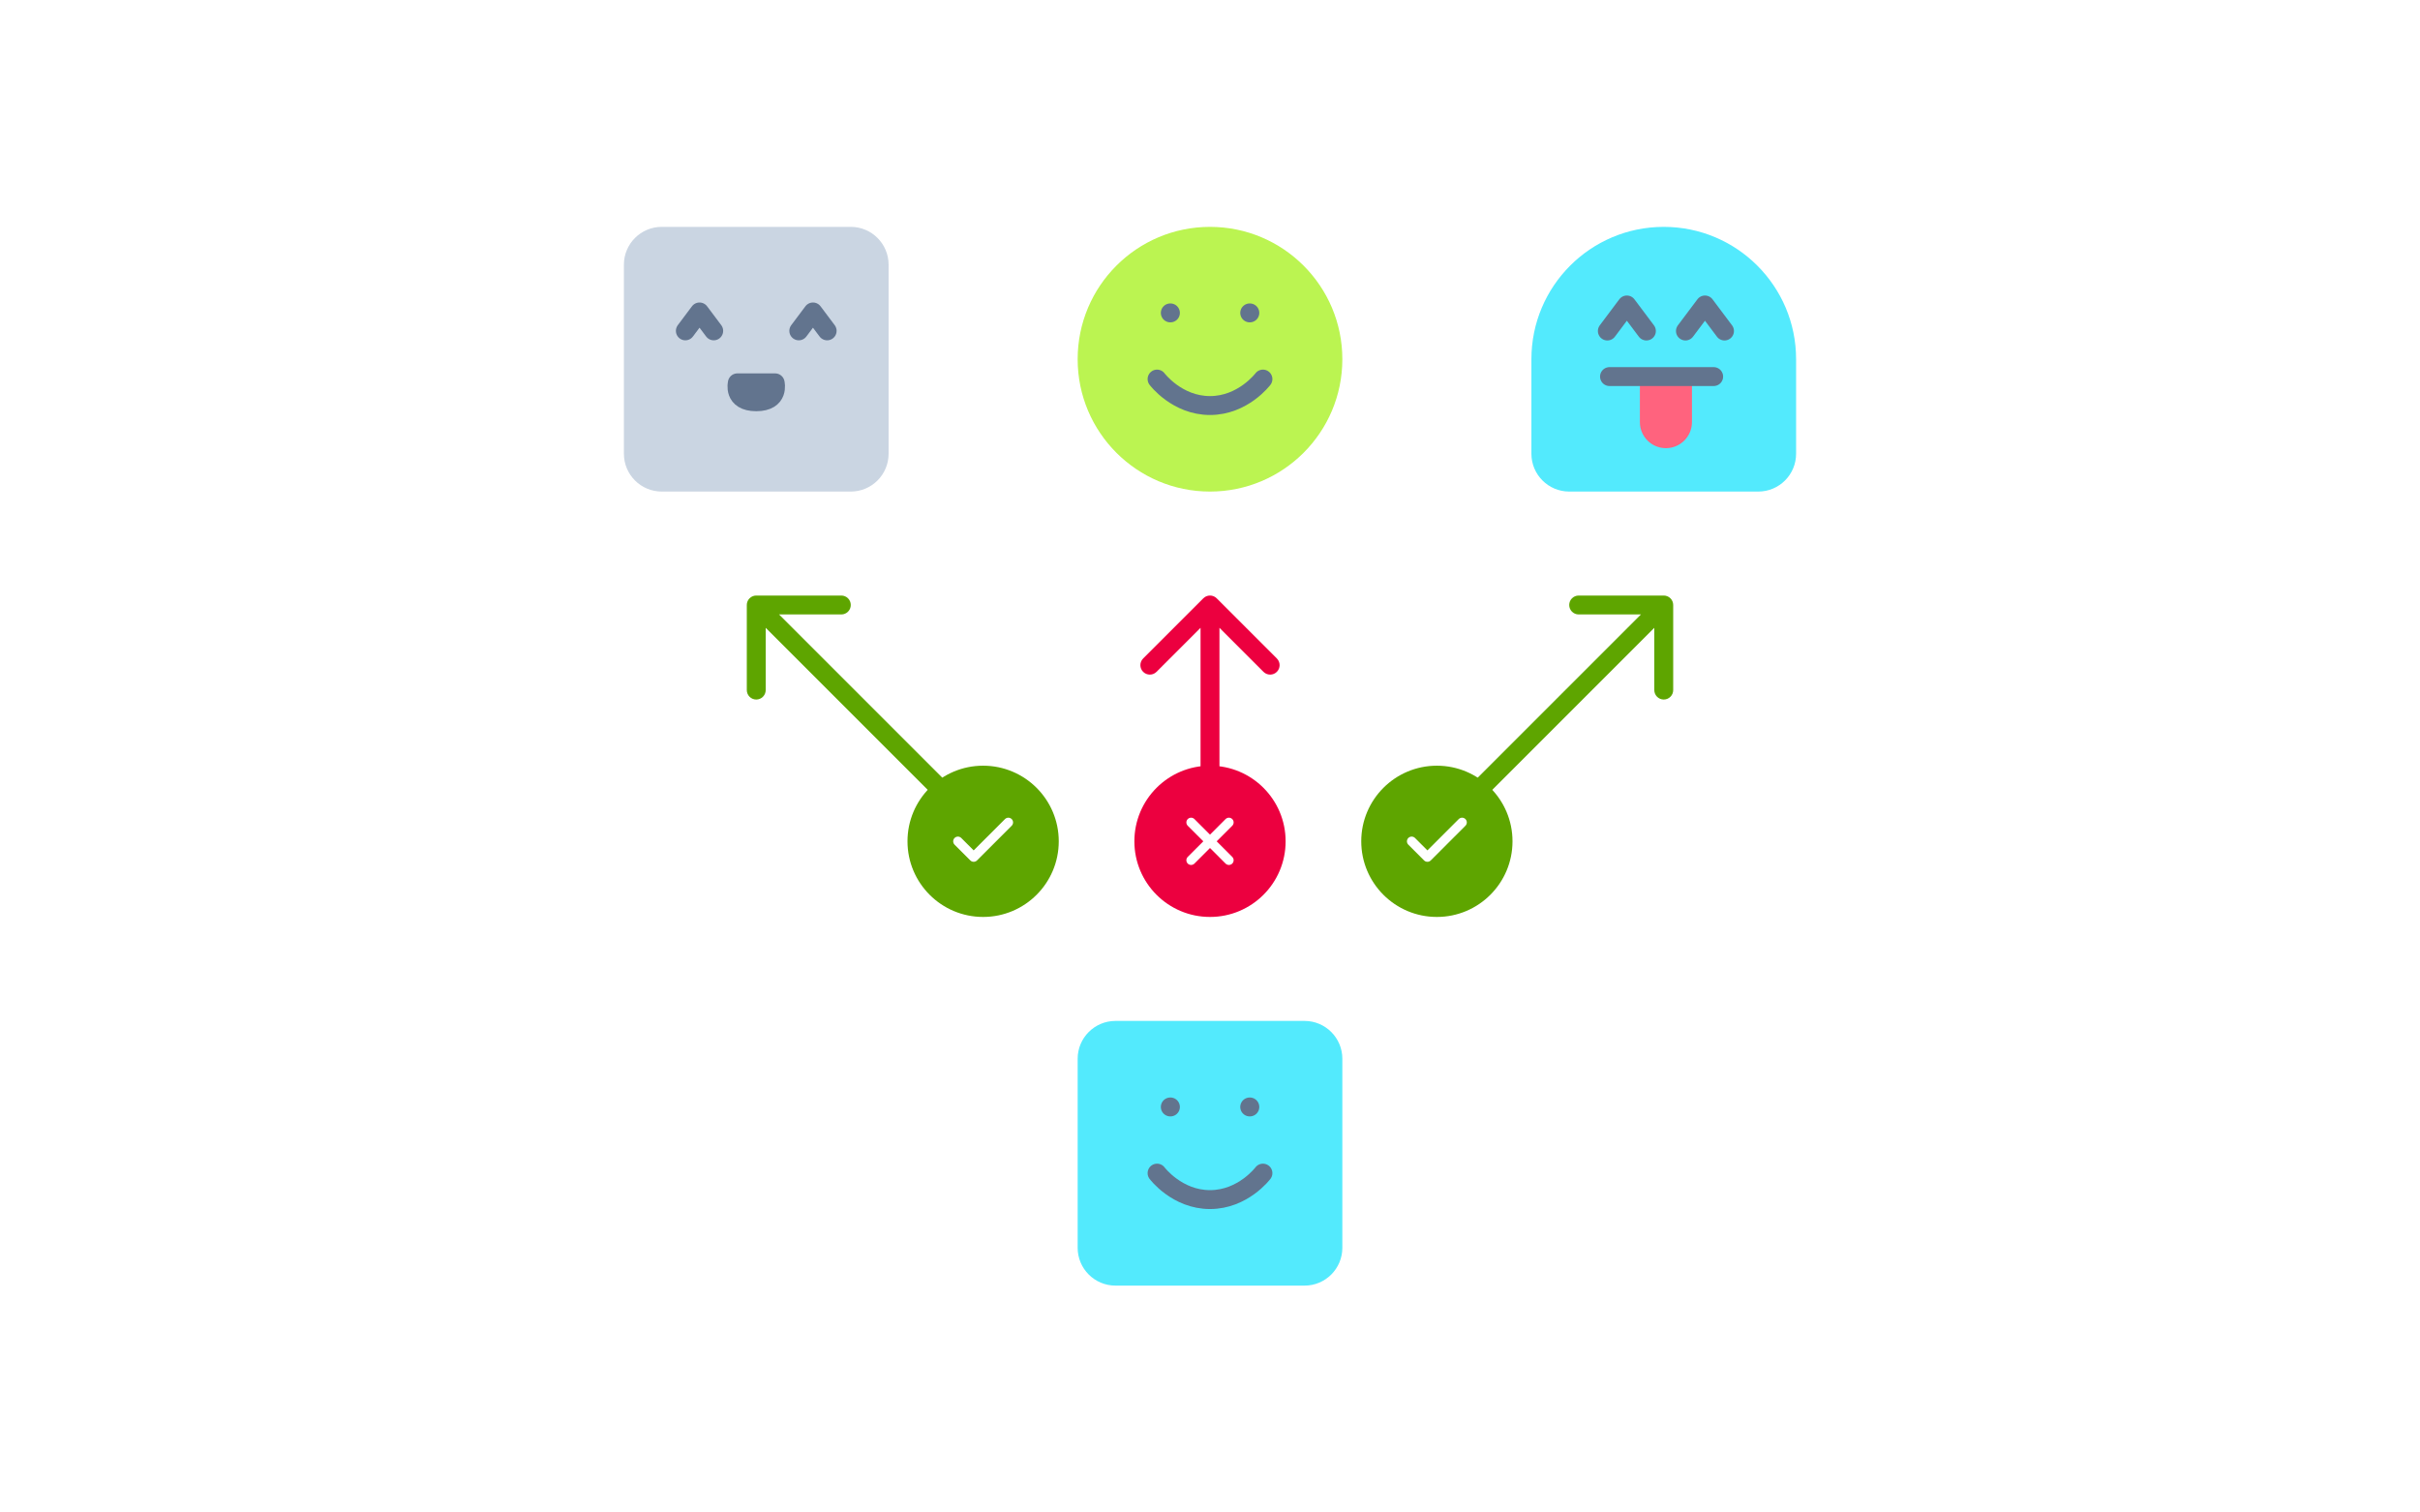 <svg width="256" height="160" viewBox="0 0 256 160" fill="none" xmlns="http://www.w3.org/2000/svg">
<path d="M66 28C66 25.791 67.791 24 70 24H90C92.209 24 94 25.791 94 28V48C94 50.209 92.209 52 90 52H70C67.791 52 66 50.209 66 48V28Z" fill="#CAD5E2"/>
<path d="M75.5 35L74 33L72.5 35M87.5 35L86 33L84.5 35M78 40.5C78 40.5 77.5 42.5 80 42.5C82.5 42.5 82 40.5 82 40.5H78Z" stroke="#62748E" stroke-width="2" stroke-linecap="round" stroke-linejoin="round"/>
<path d="M114 38C114 30.268 120.268 24 128 24V24C135.732 24 142 30.268 142 38V38C142 45.732 135.732 52 128 52V52C120.268 52 114 45.732 114 38V38Z" fill="#BBF451"/>
<path d="M122.4 40.1C122.4 40.1 124.5 42.9 128 42.9C131.5 42.9 133.6 40.1 133.6 40.1M123.8 33.1H123.814M132.2 33.1H132.214" stroke="#62748E" stroke-width="2" stroke-linecap="round" stroke-linejoin="round"/>
<path d="M162 38C162 30.268 168.268 24 176 24V24C183.732 24 190 30.268 190 38V48C190 50.209 188.209 52 186 52H166C163.791 52 162 50.209 162 48V38Z" fill="#53EAFD"/>
<path d="M173.475 40.525H178.984V44.656C178.984 46.177 177.75 47.41 176.229 47.41V47.41C174.708 47.41 173.475 46.177 173.475 44.656V40.525Z" fill="#FF637E"/>
<path d="M170.262 39.836C170.262 39.836 172.098 39.836 175.541 39.836C178.984 39.836 181.279 39.836 181.279 39.836M182.426 35.016L180.361 32.262L178.295 35.016M174.164 35.016L172.098 32.262L170.033 35.016" stroke="#62748E" stroke-width="2" stroke-linecap="round" stroke-linejoin="round"/>
<path d="M177 64C177 63.448 176.552 63 176 63H167C166.448 63 166 63.448 166 64C166 64.552 166.448 65 167 65H175V73C175 73.552 175.448 74 176 74C176.552 74 177 73.552 177 73V64ZM148 92L148.707 92.707L176.707 64.707L176 64L175.293 63.293L147.293 91.293L148 92Z" fill="#5EA500"/>
<path d="M79 64C79 63.448 79.448 63 80 63H89C89.552 63 90 63.448 90 64C90 64.552 89.552 65 89 65H81V73C81 73.552 80.552 74 80 74C79.448 74 79 73.552 79 73V64ZM108 92L107.293 92.707L79.293 64.707L80 64L80.707 63.293L108.707 91.293L108 92Z" fill="#5EA500"/>
<path d="M128.707 63.293C128.317 62.902 127.683 62.902 127.293 63.293L120.929 69.657C120.538 70.047 120.538 70.68 120.929 71.071C121.319 71.462 121.953 71.462 122.343 71.071L128 65.414L133.657 71.071C134.047 71.462 134.681 71.462 135.071 71.071C135.462 70.68 135.462 70.047 135.071 69.657L128.707 63.293ZM128 92L129 92L129 64L128 64L127 64L127 92L128 92Z" fill="#EC003F"/>
<g filter="url(#filter0_d_1751_1281)">
<path d="M120 88C120 83.582 123.582 80 128 80V80C132.418 80 136 83.582 136 88V88C136 92.418 132.418 96 128 96V96C123.582 96 120 92.418 120 88V88Z" fill="#EC003F"/>
<path d="M130 86L126 90M126 86L130 90" stroke="white" stroke-linecap="round" stroke-linejoin="round"/>
</g>
<g filter="url(#filter1_d_1751_1281)">
<path d="M144 88C144 83.582 147.582 80 152 80V80C156.418 80 160 83.582 160 88V88C160 92.418 156.418 96 152 96V96C147.582 96 144 92.418 144 88V88Z" fill="#5EA500"/>
<path d="M154.667 86L151 89.667L149.333 88" stroke="white" stroke-linecap="round" stroke-linejoin="round"/>
</g>
<g filter="url(#filter2_d_1751_1281)">
<path d="M96 88C96 83.582 99.582 80 104 80V80C108.418 80 112 83.582 112 88V88C112 92.418 108.418 96 104 96V96C99.582 96 96 92.418 96 88V88Z" fill="#5EA500"/>
<path d="M106.667 86L103 89.667L101.333 88" stroke="white" stroke-linecap="round" stroke-linejoin="round"/>
</g>
<path d="M114 112C114 109.791 115.791 108 118 108H138C140.209 108 142 109.791 142 112V132C142 134.209 140.209 136 138 136H118C115.791 136 114 134.209 114 132V112Z" fill="#53EAFD"/>
<path d="M122.4 124.1C122.4 124.1 124.5 126.9 128 126.9C131.5 126.9 133.6 124.1 133.6 124.1M123.8 117.1H123.814M132.2 117.1H132.214" stroke="#62748E" stroke-width="2" stroke-linecap="round" stroke-linejoin="round"/>
<defs>
<filter id="filter0_d_1751_1281" x="118" y="79" width="20" height="20" filterUnits="userSpaceOnUse" color-interpolation-filters="sRGB">
<feFlood flood-opacity="0" result="BackgroundImageFix"/>
<feColorMatrix in="SourceAlpha" type="matrix" values="0 0 0 0 0 0 0 0 0 0 0 0 0 0 0 0 0 0 127 0" result="hardAlpha"/>
<feOffset dy="1"/>
<feGaussianBlur stdDeviation="1"/>
<feColorMatrix type="matrix" values="0 0 0 0 0 0 0 0 0 0 0 0 0 0 0 0 0 0 0.05 0"/>
<feBlend mode="normal" in2="BackgroundImageFix" result="effect1_dropShadow_1751_1281"/>
<feBlend mode="normal" in="SourceGraphic" in2="effect1_dropShadow_1751_1281" result="shape"/>
</filter>
<filter id="filter1_d_1751_1281" x="142" y="79" width="20" height="20" filterUnits="userSpaceOnUse" color-interpolation-filters="sRGB">
<feFlood flood-opacity="0" result="BackgroundImageFix"/>
<feColorMatrix in="SourceAlpha" type="matrix" values="0 0 0 0 0 0 0 0 0 0 0 0 0 0 0 0 0 0 127 0" result="hardAlpha"/>
<feOffset dy="1"/>
<feGaussianBlur stdDeviation="1"/>
<feColorMatrix type="matrix" values="0 0 0 0 0 0 0 0 0 0 0 0 0 0 0 0 0 0 0.05 0"/>
<feBlend mode="normal" in2="BackgroundImageFix" result="effect1_dropShadow_1751_1281"/>
<feBlend mode="normal" in="SourceGraphic" in2="effect1_dropShadow_1751_1281" result="shape"/>
</filter>
<filter id="filter2_d_1751_1281" x="94" y="79" width="20" height="20" filterUnits="userSpaceOnUse" color-interpolation-filters="sRGB">
<feFlood flood-opacity="0" result="BackgroundImageFix"/>
<feColorMatrix in="SourceAlpha" type="matrix" values="0 0 0 0 0 0 0 0 0 0 0 0 0 0 0 0 0 0 127 0" result="hardAlpha"/>
<feOffset dy="1"/>
<feGaussianBlur stdDeviation="1"/>
<feColorMatrix type="matrix" values="0 0 0 0 0 0 0 0 0 0 0 0 0 0 0 0 0 0 0.05 0"/>
<feBlend mode="normal" in2="BackgroundImageFix" result="effect1_dropShadow_1751_1281"/>
<feBlend mode="normal" in="SourceGraphic" in2="effect1_dropShadow_1751_1281" result="shape"/>
</filter>
</defs>
</svg>
